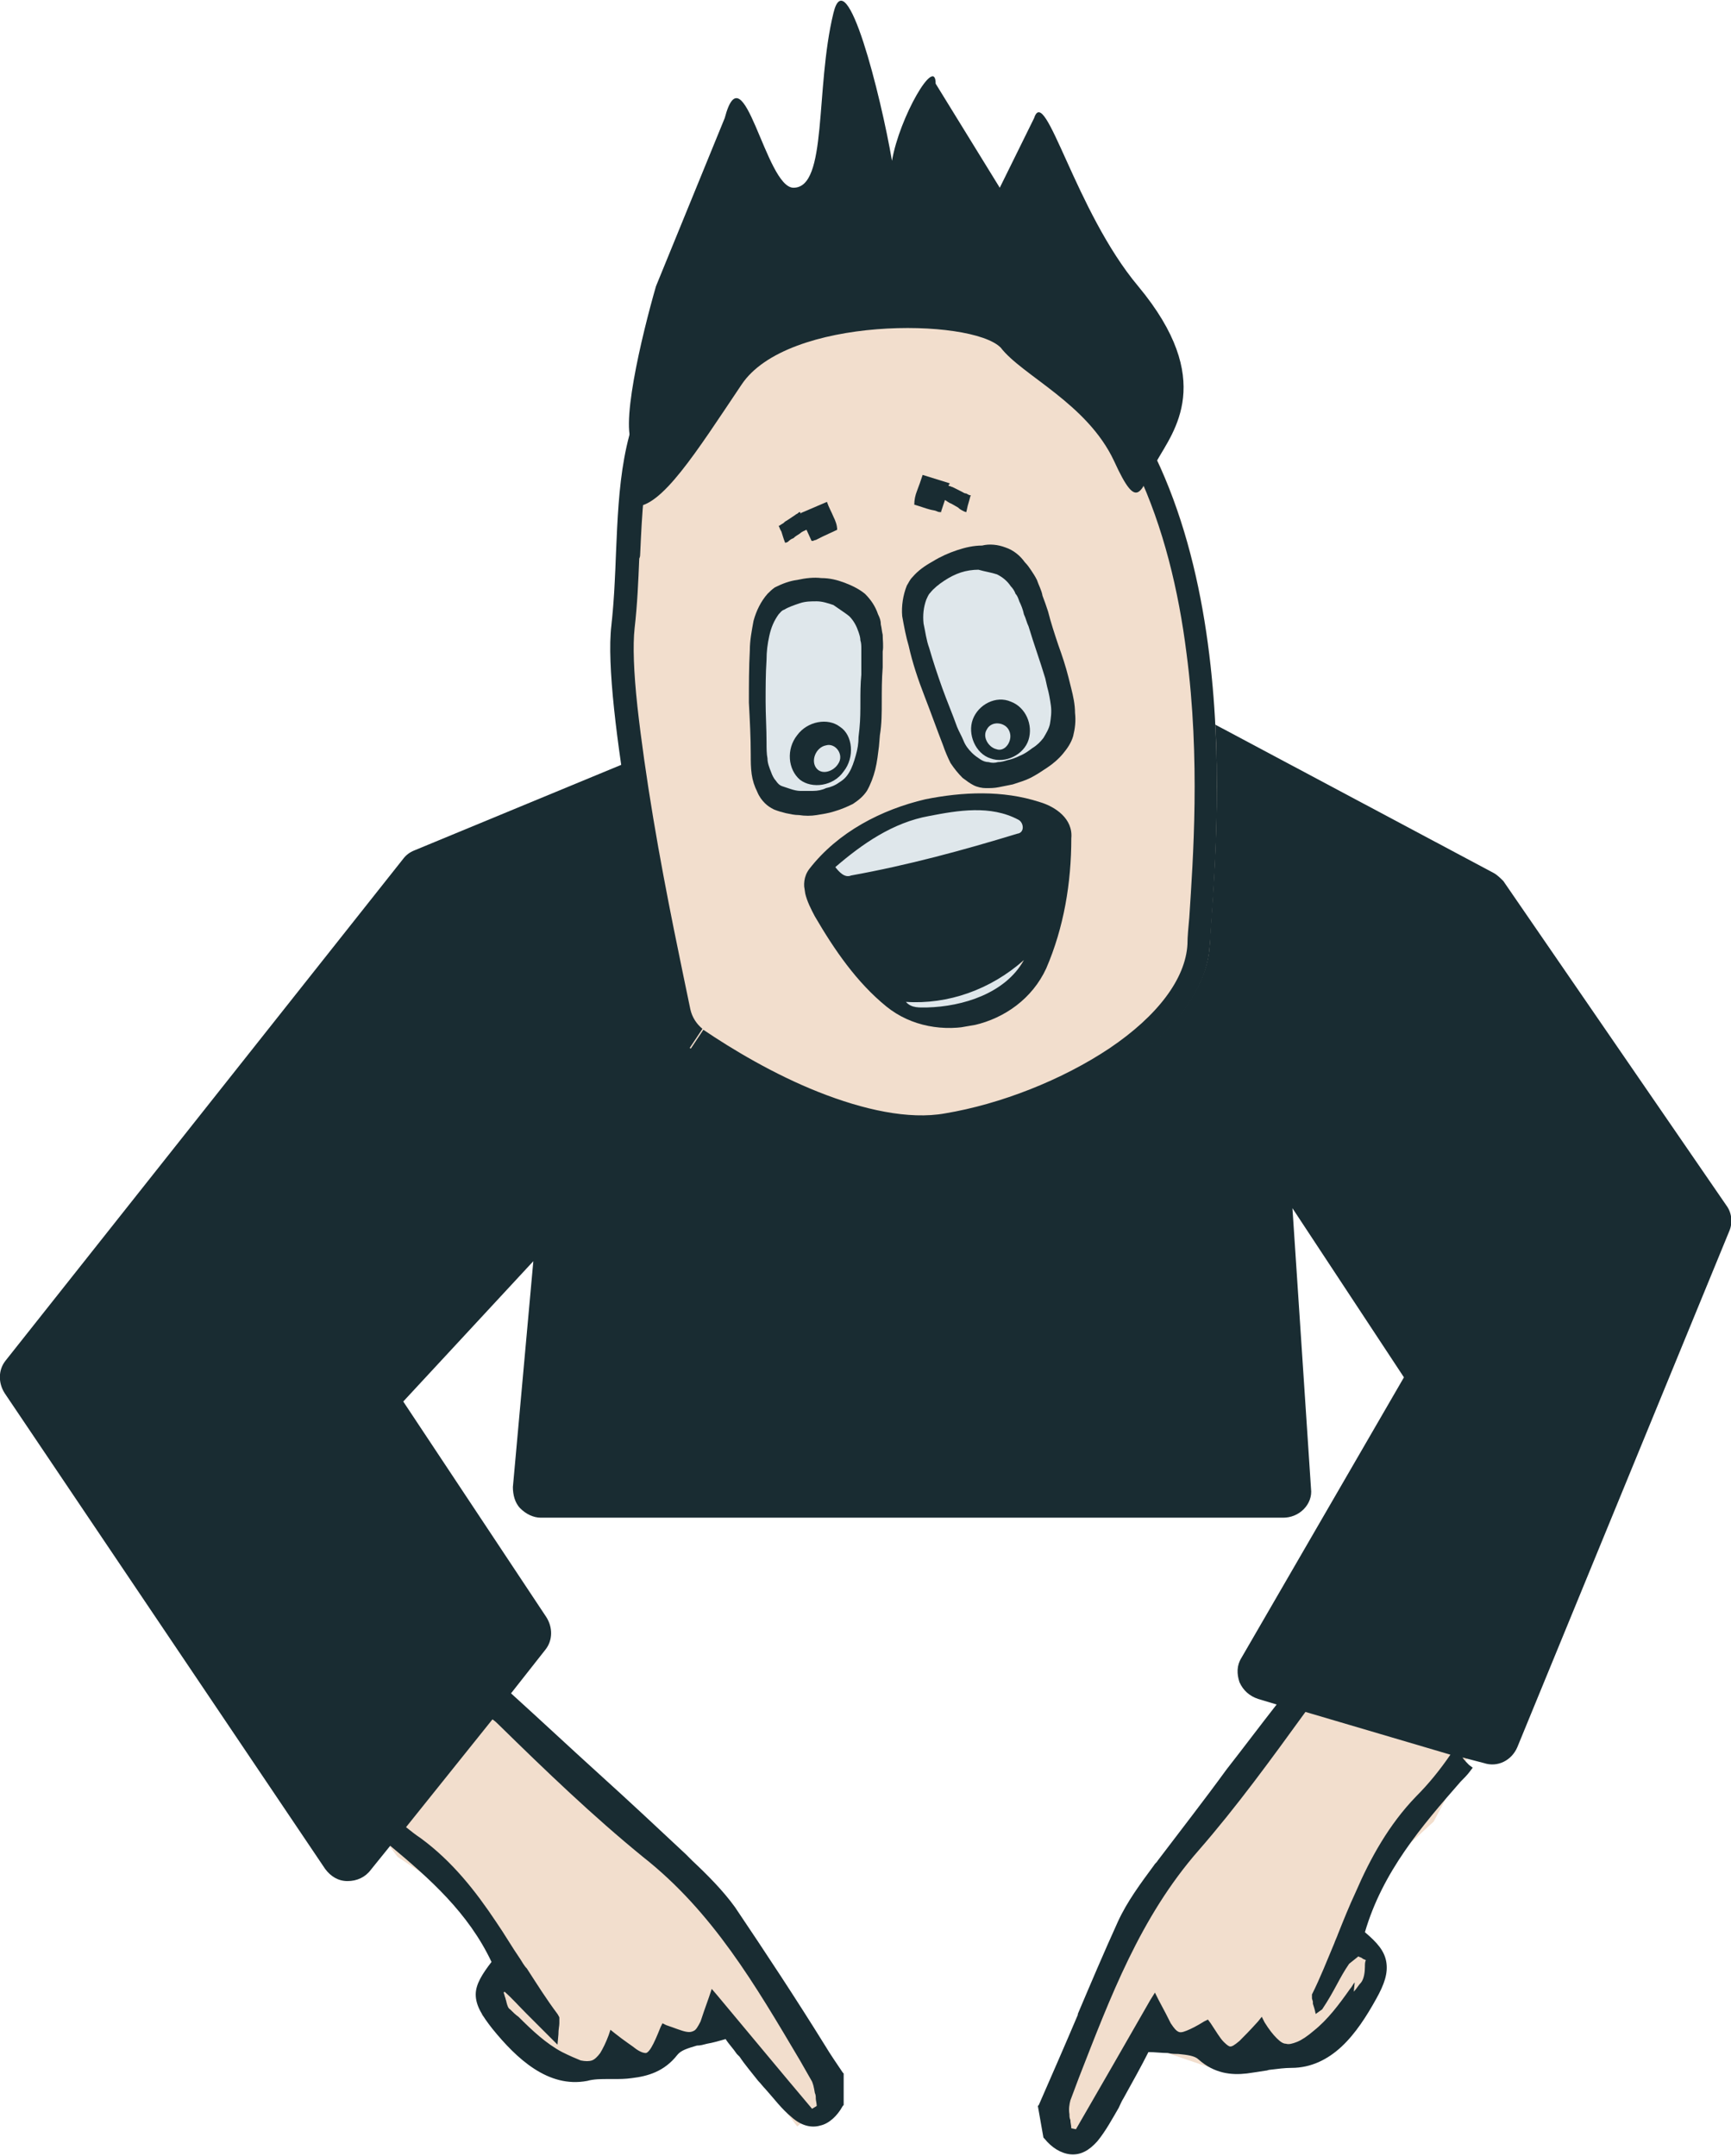 <?xml version="1.0" encoding="utf-8"?>
<!-- Generator: Adobe Illustrator 23.0.1, SVG Export Plug-In . SVG Version: 6.00 Build 0)  -->
<svg version="1.1" id="Слой_1" xmlns="http://www.w3.org/2000/svg" xmlns:xlink="http://www.w3.org/1999/xlink" x="0px" y="0px"
	 viewBox="0 0 186.3 232" style="enable-background:new 0 0 186.3 232;" xml:space="preserve">
<style type="text/css">
	.st0{fill:#F2DECD;}
	.st1{fill:#192C32;}
	.st2{fill:#DFE7EB;}
	.st3{clip-path:url(#SVGID_2_);}
</style>
<path class="st0" d="M62.3,193.3l-12-16l-14,14l6.5,8.5l7.5,5l4,8.5l-2.5,3.5l7.5,6h6.5h3.5l8.5-4.5l8,10.5l2.5-2v-4l-8-11.5
	l-7.5-10L62.3,193.3z"/>
<path class="st0" d="M134,192.7l9.3-17.7l16,11.6l-5,9.4l-6.6,6.1l-1.8,6.8l2.8,2.8l-7,9.7l-6.4,1l-3.5,0.6l-9.1-3.1l-6.2,11.6
	l-2.8-1.6l-0.6-3.9l6.1-12.6l5.8-11.1L134,192.7z"/>
<path class="st1" d="M139.1,130l2,30.2c0.1,0.8-0.2,1.6-0.8,2.2c-0.6,0.6-1.4,0.9-2.2,0.9H58.2c-0.8,0-1.6-0.4-2.2-1
	c-0.6-0.6-0.8-1.5-0.8-2.3l2.2-24.3l-14,15.1L58.8,174c0.7,1.1,0.7,2.5-0.1,3.5l-3.7,4.7c3.2,2.9,6.3,5.8,9.5,8.7l0,0l0,0l0,0
	c3.1,2.8,6.2,5.7,9.3,8.6l0,0c0.2,0.2,0.5,0.5,0.7,0.7c1.6,1.5,3.3,3.2,4.6,5l0,0c3.3,4.9,6.6,9.9,9.7,14.9l0,0l0,0l0,0l0,0l0,0
	c0.6,1,1.3,2,1.9,2.9l0.1,0.1v3.4l-0.1,0.1c-0.6,1.1-1.5,1.9-2.4,2.1c-1,0.3-2.1,0-3.1-0.9c-1.1-0.9-1.9-2-2.8-3l0,0l0,0l0,0
	c-0.3-0.3-0.5-0.6-0.8-0.9l0,0c-0.7-0.9-1.4-1.7-2-2.6l-0.3-0.3c-0.4-0.6-0.9-1.1-1.2-1.6c-0.7,0.2-1.4,0.4-2,0.5l0,0l0,0l0,0l0,0
	l0,0c-0.4,0.1-0.7,0.2-1.1,0.2c-1,0.3-1.7,0.5-2.1,1c-1.4,1.8-3.2,2.3-4.9,2.5c-0.7,0.1-1.3,0.1-2,0.1c-0.2,0-0.3,0-0.5,0
	c-0.8,0-1.6,0-2.3,0.2c-2.1,0.4-4-0.2-5.7-1.3s-3.2-2.7-4.5-4.3c-1.1-1.4-1.8-2.5-1.8-3.7c0-1.1,0.7-2.2,1.7-3.5
	c-2.5-5.3-6.7-9-10.9-12.5l-2.1,2.6c-0.6,0.8-1.5,1.2-2.5,1.2s-1.8-0.5-2.4-1.3L0.5,149.9c-0.7-1.1-0.7-2.5,0.1-3.5l42.8-54
	c0.3-0.4,0.7-0.7,1.2-0.9l34.1-14.1c0.4-0.2,0.8-0.2,1.2-0.2h48.8c0.5,0,1,0.1,1.4,0.4l30.6,16.3c0.4,0.2,0.8,0.6,1.1,0.9l24,34.9
	c0.6,0.8,0.7,1.9,0.3,2.8L163.3,188c-0.6,1.4-2.1,2.2-3.6,1.7l-2.3-0.6c0.2,0.3,0.5,0.6,0.7,0.8l0.4,0.3l-0.3,0.4
	c-0.3,0.4-0.6,0.7-1,1.1l0,0l0,0l0,0c-4.2,4.8-8.4,9.7-10.3,16.2c1.3,1.1,2.1,2,2.3,3.2c0.2,1.2-0.2,2.4-1.1,4
	c-1,1.8-2.2,3.7-3.7,5.1c-1.5,1.4-3.3,2.3-5.4,2.3c-0.7,0-1.5,0.1-2.3,0.2c-0.2,0-0.3,0.1-0.5,0.1l0,0l0,0c-0.6,0.1-1.3,0.2-2,0.3
	c-1.7,0.2-3.5,0-5.2-1.5c-0.4-0.4-1.2-0.5-2.2-0.6c-0.3,0-0.7,0-1.1-0.1c-0.7,0-1.4-0.1-2.1-0.1c-0.7,1.4-1.7,3.2-2.7,5
	c-0.2,0.3-0.3,0.6-0.5,1c-0.7,1.2-1.4,2.5-2.3,3.6l0,0c-0.9,1-1.8,1.5-2.9,1.4c-1-0.1-2-0.7-2.8-1.7l-0.1-0.1l-0.6-3.4l0.1-0.1
	c1.4-3.2,2.8-6.4,4.2-9.7v-0.1c1.4-3.3,2.8-6.6,4.3-9.9l0,0c1-2.2,2.5-4.2,3.9-6.1l0,0l0,0l0,0c0.1-0.2,0.3-0.3,0.4-0.5l0,0
	c2.5-3.3,5-6.5,7.4-9.8l0,0l0,0l0,0c1.8-2.3,3.6-4.7,5.4-7l-2-0.6c-0.9-0.3-1.6-0.9-2-1.8c-0.3-0.9-0.3-1.8,0.2-2.6l17.5-30.2
	L139.1,130z M140.5,184.2c-3.7,5.1-7.4,10.2-11.5,14.9c-6.3,7.2-9.5,15.8-12.9,24.5l0,0c-0.3,0.8-0.6,1.6-0.9,2.4
	c-0.1,0.4-0.2,0.9-0.1,1.5c0,0.2,0,0.4,0.1,0.6l0,0l0,0c0,0.3,0.1,0.6,0.1,0.9l0.5,0.1c2.6-4.5,5.2-9,8-13.9l0.5-0.8l0.4,0.8
	c0.6,1.1,1,1.9,1.3,2.5c0.4,0.6,0.6,0.8,0.8,0.9c0.2,0.1,0.4,0.1,0.9-0.1c0.5-0.2,1.1-0.5,1.9-1l0.4-0.2l0.3,0.4
	c0.6,0.9,1,1.6,1.4,2s0.6,0.5,0.7,0.5c0.2,0,0.4-0.1,1-0.6c0.5-0.5,1.1-1.1,2-2.1l0.4-0.5l0.3,0.6c0.5,0.8,0.9,1.3,1.3,1.7
	s0.7,0.6,1,0.6c0.3,0.1,0.7,0,1.2-0.2s1.1-0.6,1.8-1.2c1.5-1.2,2.7-2.8,3.9-4.5l0,0l0,0c0.2-0.2,0.3-0.5,0.5-0.7l-0.1,1
	c0.3-0.3,0.5-0.7,0.8-1c0.3-0.4,0.4-1.1,0.4-1.7l0,0l0,0c0-0.2,0-0.5,0.1-0.7c-0.2-0.1-0.3-0.1-0.4-0.2l0,0l0,0l0,0
	c-0.1-0.1-0.3-0.1-0.4-0.2l-1,0.8c-1.1,1.6-1.5,2.8-2.9,4.9l-0.7,0.5c-0.1-0.5-0.2-0.8-0.3-1.1l0,0v-0.1v-0.1c0-0.1-0.1-0.3-0.1-0.4
	c0-0.1,0-0.3,0-0.4l0,0l0,0c0.9-1.8,1.6-3.6,2.4-5.5c0.1-0.3,0.3-0.7,0.4-1l0,0l0,0c0.6-1.5,1.2-3,1.9-4.5c1.6-3.7,3.6-7.3,6.5-10.3
	l0,0c1.4-1.4,2.6-2.9,3.7-4.5L140.5,184.2z M43.7,196.6c0.5,0.4,1,0.8,1.6,1.2l0,0c3.4,2.5,5.9,5.7,8.1,9c0.9,1.3,1.7,2.7,2.6,4
	c0.2,0.3,0.4,0.7,0.7,1c1.1,1.7,2.1,3.3,3.3,4.9c0.1,0.2,0.2,0.3,0.2,0.4c0,0.1,0,0.3,0,0.4c0,0,0,0,0,0.1v0.1
	c0,0.3-0.1,0.6-0.1,1.2L60,220l-0.8-0.8c-1-1-1.8-1.8-2.6-2.6s-1.5-1.6-2.3-2.3l-0.1,0.1c0.1,0.2,0.1,0.4,0.2,0.6
	c0,0.1,0.1,0.3,0.1,0.4c0.1,0.4,0.2,0.7,0.4,0.8l0,0c0.3,0.3,0.6,0.6,0.9,0.8l0,0l0,0c1.5,1.5,3,2.9,4.7,3.8c0.8,0.4,1.5,0.7,2,0.9
	c0.5,0.1,0.9,0.1,1.2,0s0.6-0.4,0.9-0.8c0.3-0.5,0.6-1.1,0.9-1.9l0.2-0.6l0.5,0.4c1,0.8,1.8,1.3,2.3,1.7c0.6,0.4,0.9,0.4,1,0.4
	s0.3-0.1,0.6-0.6s0.6-1.2,1-2.2l0.2-0.4l0.4,0.2c0.9,0.3,1.6,0.6,2.1,0.7c0.5,0.1,0.7,0,0.9-0.1s0.4-0.4,0.7-1
	c0.2-0.6,0.5-1.5,0.9-2.6l0,0l0,0l0,0l0.3-0.9l0.6,0.7c3.6,4.3,6.9,8.3,10.2,12.2l0.5-0.3c0-0.3-0.1-0.6-0.1-0.8s0-0.4-0.1-0.6
	c-0.1-0.6-0.2-1.1-0.4-1.4c-0.4-0.7-0.8-1.4-1.2-2.1l0,0l0,0c-4.8-8.1-9.4-16-16.9-21.9c-5.4-4.4-10.5-9.3-15.5-14.2
	c-0.2-0.2-0.4-0.4-0.7-0.6L43.7,196.6z M73.4,200c0.2,0.2,0.5,0.5,0.7,0.7L73.4,200z"/>
<path class="st0" d="M65.8,67.3c1.1-9.9-0.2-19.4,4.9-27.2c5.2-7.8,20.4-20.1,40.3-6.9c24.8,16.5,19.7,58.4,19.2,68.4
	c-0.5,9.9-15.6,18.5-28.2,20.6c-9.2,1.6-21.3-5-27.7-9.4c-1.2-0.8-2-2.1-2.3-3.6C70.3,101.4,64.9,75.7,65.8,67.3z"/>
<path class="st1" d="M68.8,60.1c-0.1,2.4-0.2,4.9-0.5,7.5c-0.2,1.8-0.1,4.7,0.3,8.4c0.4,3.6,1,7.8,1.7,12c1.4,8.4,3.2,16.7,4,20.6
	c0.2,0.9,0.7,1.6,1.3,2.1l-1.4,2.1c-1.2-0.8-2-2.1-2.3-3.6c-1.7-7.8-7.1-33.5-6.1-41.9c0.3-2.7,0.4-5.3,0.5-7.9
	c0.3-7,0.6-13.6,4.4-19.2c5.2-7.8,20.4-20.1,40.3-6.9c22.9,15.2,20.3,52.2,19.4,65.6c-0.1,1.1-0.1,2-0.2,2.8
	c-0.5,9.9-15.6,18.5-28.2,20.6c-9.2,1.6-21.3-5-27.7-9.4l1.4-2.1c3.1,2.1,7.6,4.8,12.4,6.7c4.8,1.9,9.7,3,13.6,2.3
	c6-1,12.6-3.6,17.7-7c5.2-3.5,8.2-7.5,8.4-11.2c0-0.8,0.1-1.8,0.2-2.9c0.4-6.2,1.2-17-0.3-28.4c-1.7-13.5-6.5-27.2-18-34.8
	c-9.3-6.2-17.3-6.3-23.5-4.1c-6.3,2.2-11,6.8-13.3,10.3c-2.2,3.4-3.1,7.2-3.6,11.6c-0.2,2-0.3,4.1-0.4,6.3
	C68.9,59.7,68.9,59.9,68.8,60.1z"/>
<path class="st1" d="M93.1,63.9c0.6,0.6,1.1,1.3,1.4,2.2c0.2,0.4,0.3,0.7,0.3,1.1c0.1,0.4,0.1,0.7,0.2,1.1c0,0.6,0.1,1.2,0,1.8
	c0,0.6,0,1.2,0,1.7c-0.1,1.3-0.1,2.5-0.1,3.7s0,2.4-0.2,3.6l-0.1,1.2c-0.1,0.8-0.2,1.7-0.4,2.5c-0.2,0.8-0.5,1.6-0.9,2.3
	c-0.4,0.6-0.9,1-1.5,1.4c-0.6,0.3-1.3,0.6-2,0.8c-0.6,0.2-1.3,0.3-1.9,0.4s-1.3,0.1-1.9,0c-0.5,0-0.9-0.1-1.4-0.2
	c-0.4-0.1-0.8-0.2-1.3-0.4c-0.4-0.2-0.7-0.4-1-0.7c-0.3-0.3-0.6-0.7-0.8-1.2c-0.3-0.6-0.5-1.2-0.6-1.9c-0.1-0.7-0.1-1.4-0.1-2.1
	c0-1.9-0.1-3.7-0.2-5.6c0-1.9,0-3.8,0.1-5.6c0-1.1,0.2-2.1,0.4-3.2c0.3-1.1,0.8-2.1,1.5-2.9c0.2-0.2,0.5-0.5,0.8-0.7
	c0.8-0.4,1.6-0.7,2.4-0.8c0.9-0.2,1.8-0.3,2.6-0.2c0.9,0,1.7,0.2,2.5,0.5C91.7,63,92.5,63.4,93.1,63.9z M90.7,76.6v-1.7v-2.4
	c0,0,0-0.3-0.1-0.7c0-0.5,0-0.9-0.1-1.3c0-0.7-0.2-1.3-0.5-1.8s-0.7-0.9-1.2-1.2c-0.5-0.2-0.9-0.2-1.4-0.1s-0.9,0.3-1.3,0.6
	c-0.8,0.7-1.3,1.5-1.6,2.5c-0.2,0.9-0.3,1.9-0.4,2.9c0,1,0,2,0,3c0.1,0.8,0.2,1.7,0.2,2.6s0.2,1.7,0.4,2.5c0.2,0.5,0.5,0.8,1,1.1
	c0.4,0.3,0.9,0.4,1.4,0.4s1-0.1,1.5-0.2c0.5-0.2,0.9-0.5,1.3-0.9c0.2-0.3,0.4-0.5,0.5-0.7s0.2-0.4,0.2-0.6s0-0.5,0-0.7
	c0-0.3,0-0.7,0.1-1.2c0-0.5,0-0.9,0-1.2C90.7,76.8,90.7,76.6,90.7,76.6z"/>
<path class="st2" d="M91.4,66.3c0.5,0.5,0.8,1.1,1,1.7c0.1,0.3,0.2,0.6,0.2,0.9c0.1,0.3,0.1,0.6,0.1,0.9c0,0.5,0,0.9,0,1.4
	s0,0.9,0,1.4c-0.1,1-0.1,2-0.1,2.9s0,1.9-0.1,2.9l-0.1,0.9c0,0.7-0.1,1.3-0.3,2c-0.2,0.7-0.4,1.3-0.7,1.8c-0.3,0.5-0.6,0.8-1.1,1.1
	c-0.4,0.3-0.9,0.5-1.4,0.6c-0.4,0.2-0.9,0.3-1.4,0.3c-0.4,0-0.9,0-1.4,0c-0.3,0-0.7-0.1-1-0.2s-0.6-0.2-0.9-0.3
	c-0.3-0.1-0.5-0.3-0.7-0.6c-0.2-0.2-0.4-0.6-0.5-0.9c-0.2-0.5-0.4-1-0.4-1.5c-0.1-0.5-0.1-1.1-0.1-1.7c0-1.5-0.1-3-0.1-4.4
	c0-1.5,0-3,0.1-4.5c0-0.9,0.1-1.7,0.3-2.6c0.2-0.9,0.5-1.6,1-2.3c0.2-0.2,0.3-0.4,0.6-0.5c0.5-0.3,1.1-0.5,1.7-0.7s1.2-0.2,1.8-0.2
	c0.6,0,1.2,0.2,1.8,0.4C90.4,65.6,90.9,65.9,91.4,66.3z"/>
<path class="st1" d="M90.8,83c-1.1,1.6-3.4,1.9-4.7,0.9c-1.3-1.1-1.5-3.3-0.3-4.8c1.1-1.5,3.3-1.9,4.6-0.9
	C91.8,79.1,92,81.5,90.8,83z"/>
<path class="st2" d="M90.2,82.2c-0.5,0.8-1.7,1.2-2.3,0.5c-0.7-0.8-0.1-2.3,1-2.5C89.9,79.9,90.9,81.2,90.2,82.2z"/>
<path class="st1" d="M108.2,58.9c0.9,0.3,1.6,0.9,2.1,1.6c0.3,0.3,0.5,0.6,0.7,0.9c0.2,0.3,0.4,0.6,0.6,1c0.2,0.6,0.5,1.1,0.6,1.7
	c0.2,0.5,0.4,1.1,0.6,1.7c0.3,1.2,0.7,2.4,1.1,3.6c0.4,1.1,0.8,2.3,1.1,3.5l0.3,1.2c0.2,0.8,0.4,1.7,0.4,2.6c0.1,0.9,0,1.7-0.2,2.5
	c-0.2,0.7-0.6,1.3-1.1,1.9s-1.1,1.1-1.7,1.5s-1.2,0.8-1.8,1.1c-0.6,0.3-1.3,0.5-1.9,0.7c-0.5,0.1-1,0.2-1.5,0.3
	c-0.5,0.1-0.9,0.1-1.4,0.1c-0.4,0-0.9-0.1-1.3-0.3c-0.4-0.2-0.8-0.5-1.2-0.8c-0.5-0.5-0.9-1-1.3-1.6c-0.3-0.6-0.6-1.3-0.8-1.9
	c-0.7-1.8-1.3-3.5-2-5.3s-1.3-3.6-1.7-5.4c-0.3-1-0.5-2.1-0.7-3.2C97,65.2,97.2,64,97.6,63c0.2-0.3,0.3-0.6,0.6-0.9
	c0.6-0.7,1.3-1.2,2.2-1.7c0.8-0.5,1.7-0.9,2.6-1.2s1.8-0.5,2.7-0.5C106.5,58.5,107.4,58.6,108.2,58.9z M110,71.8l-0.6-1.6l-0.8-2.3
	c0,0-0.1-0.2-0.3-0.7c-0.2-0.4-0.3-0.9-0.5-1.2c-0.3-0.6-0.6-1.1-1.1-1.5s-1-0.6-1.6-0.7c-0.5,0-1,0.1-1.4,0.4
	c-0.4,0.3-0.8,0.7-1.1,1.1c-0.6,0.9-0.9,1.9-0.8,3c0.1,0.9,0.3,1.9,0.6,2.9c0.3,1,0.6,1.9,1,2.9c0.4,0.8,0.7,1.6,1.1,2.4
	c0.3,0.8,0.7,1.5,1.2,2.2c0.4,0.4,0.8,0.6,1.3,0.7s1,0.1,1.6-0.1c0.5-0.2,1-0.4,1.4-0.8s0.8-0.8,1-1.3c0.1-0.4,0.2-0.6,0.2-0.8
	c0-0.2,0-0.4,0-0.6s-0.1-0.5-0.2-0.7c-0.1-0.3-0.2-0.7-0.3-1.2c-0.1-0.5-0.3-0.9-0.4-1.2C110.1,72.1,110,71.9,110,71.8z"/>
<path class="st2" d="M107.3,61.8c0.6,0.3,1.1,0.7,1.5,1.3c0.2,0.2,0.4,0.5,0.5,0.8c0.2,0.2,0.3,0.5,0.4,0.8c0.2,0.4,0.4,0.9,0.5,1.4
	c0.2,0.4,0.3,0.9,0.5,1.3c0.3,1,0.6,1.9,0.9,2.8s0.6,1.8,0.9,2.8l0.2,0.9c0.2,0.7,0.3,1.3,0.4,2s0,1.4-0.1,2c-0.1,0.5-0.4,1-0.7,1.5
	c-0.3,0.4-0.7,0.8-1.2,1.1c-0.4,0.3-0.8,0.6-1.3,0.8c-0.4,0.2-0.9,0.4-1.4,0.5c-0.3,0.1-0.7,0.2-1,0.2c-0.3,0.1-0.7,0.1-1,0
	c-0.3,0-0.6-0.1-0.9-0.3c-0.3-0.2-0.6-0.4-0.9-0.7c-0.4-0.4-0.7-0.8-0.9-1.3c-0.2-0.5-0.5-1-0.7-1.5c-0.5-1.4-1.1-2.8-1.6-4.2
	c-0.5-1.4-1-2.9-1.4-4.3c-0.3-0.8-0.4-1.7-0.6-2.6c-0.1-0.9,0-1.8,0.3-2.6c0.1-0.2,0.2-0.5,0.4-0.7c0.4-0.5,0.9-0.9,1.5-1.3
	c0.6-0.4,1.2-0.7,1.8-0.9c0.6-0.2,1.3-0.3,1.9-0.3C106,61.5,106.7,61.6,107.3,61.8z"/>
<path class="st1" d="M106.6,81.6c-1.6-0.5-2.5-2.6-1.9-4.2s2.5-2.6,4.1-1.9c1.6,0.6,2.4,2.5,1.9,4.1S108.2,82.2,106.6,81.6z"/>
<path class="st2" d="M107.2,80.6c-0.8-0.2-1.5-1.3-1-2.1c0.5-1,2-0.8,2.4,0.1C109.1,79.6,108.2,81,107.2,80.6z"/>
<path class="st1" d="M102.2,52.3c0.1,0,0.2,0.1,0.3,0.1l1,0.5c0.2,0.1,0.3,0.2,0.5,0.2c0.2,0.1,0.3,0.2,0.5,0.2
	c-0.1,0.1-0.1,0.3-0.2,0.6s-0.2,0.7-0.3,1.2c0,0-0.1,0-0.3-0.1c-0.2-0.1-0.4-0.2-0.6-0.4c-0.2-0.1-0.5-0.3-0.7-0.4
	c-0.3-0.1-0.5-0.3-0.7-0.4l-0.4,1.2v0.1h-0.1c-0.1,0-0.2,0-0.4-0.1c-0.2-0.1-0.5-0.1-0.8-0.2c-0.4-0.1-0.9-0.3-1.6-0.5l0,0l0,0
	c0-0.5,0.1-1,0.3-1.5c0.2-0.5,0.4-1.1,0.6-1.7l0,0l2.9,0.9v0.1l0,0l0,0C102,52.2,102.1,52.3,102.2,52.3z"/>
<path class="st1" d="M85.9,55.2c-0.1,0.1-0.2,0.1-0.3,0.2L84.7,56c-0.2,0.1-0.3,0.2-0.4,0.3c-0.2,0.1-0.3,0.2-0.5,0.3
	c0.1,0.1,0.1,0.3,0.3,0.6c0.1,0.3,0.2,0.7,0.4,1.2c0,0,0.1,0,0.3-0.1c0.1-0.1,0.3-0.3,0.6-0.4c0.2-0.2,0.4-0.3,0.7-0.5
	c0.2-0.2,0.5-0.3,0.7-0.4l0.5,1.1c0,0,0,0.1,0.1,0.1c0,0,0,0,0.1,0c0,0,0.2-0.1,0.3-0.1c0.2-0.1,0.4-0.2,0.8-0.4s0.9-0.4,1.5-0.7
	l0,0l0,0c0-0.5-0.2-1-0.4-1.4c-0.2-0.5-0.5-1-0.7-1.6l0,0l-2.8,1.2v0.1l0,0l0,0C86.1,55,86,55.1,85.9,55.2z"/>
<g>
	<g>
		<defs>
			<polygon id="SVGID_1_" points="85.5,88.4 114.4,83.4 118.1,108 89.2,113 			"/>
		</defs>
		<clipPath id="SVGID_2_">
			<use xlink:href="#SVGID_1_"  style="overflow:visible;"/>
		</clipPath>
		<g class="st3">
			<path class="st2" d="M93.1,89.4l-4.6,4.2L87.2,95c0.3,1.1,1.1,3.6,2.2,4.6c1,1,6.3,6.6,8.8,9.2l7.4-0.1l2.7-2l4.3-8.4l1.2-7.1
				l-2.8-3.7l-7.6-1.4L93.1,89.4z"/>
			<path class="st1" d="M99.6,86c4-0.8,8.3-1,12.3,0.3c1.7,0.5,3.6,1.8,3.4,3.9c0,4.8-0.8,9.6-2.7,14c-3,6.5-11.9,8.4-17.2,4.1
				c-3.2-2.6-5.6-6.1-7.7-9.7c-0.8-1.5-1.8-3.5-0.6-5.1C90.2,89.5,94.9,87.1,99.6,86z M89.9,93.3c0.4,0.5,1,1.2,1.7,0.9
				c6.1-1.1,12-2.7,17.9-4.5c0.8-0.1,0.7-1.2,0.1-1.5c-3-1.6-6.5-1-9.6-0.4C96.1,88.5,92.8,90.8,89.9,93.3z M97.5,107.8
				c0.6,0.7,1.5,0.6,2.3,0.6c3.8-0.1,8.4-1.5,10.4-5.1C106.6,106.5,102,108.1,97.5,107.8z"/>
		</g>
	</g>
</g>
<path class="st1" d="M79.8,41.4c-4.9,7.3-8.6,13.2-11.5,13.1v-3.4V48c-1.8-1.3,0.8-12,2.3-17.2L78,12.7c2-7.6,4.4,7.5,7.4,7.5
	c3.7,0,2.3-10.6,4.3-18.8c1.4-5.8,5.1,8.9,6.3,15.9c0.8-4.7,4.7-11.4,4.7-8.3l6.9,11.2l3.7-7.5c1.2-3.7,4.4,10,11.2,18.1
	c8.4,10.1,3.8,15.6,2,18.8c-1.8,3.2-2,5.7-4.6,0c-2.9-6.2-9.9-9.2-12.2-12.2C104.5,34.2,84.7,34,79.8,41.4z"/>
</svg>
